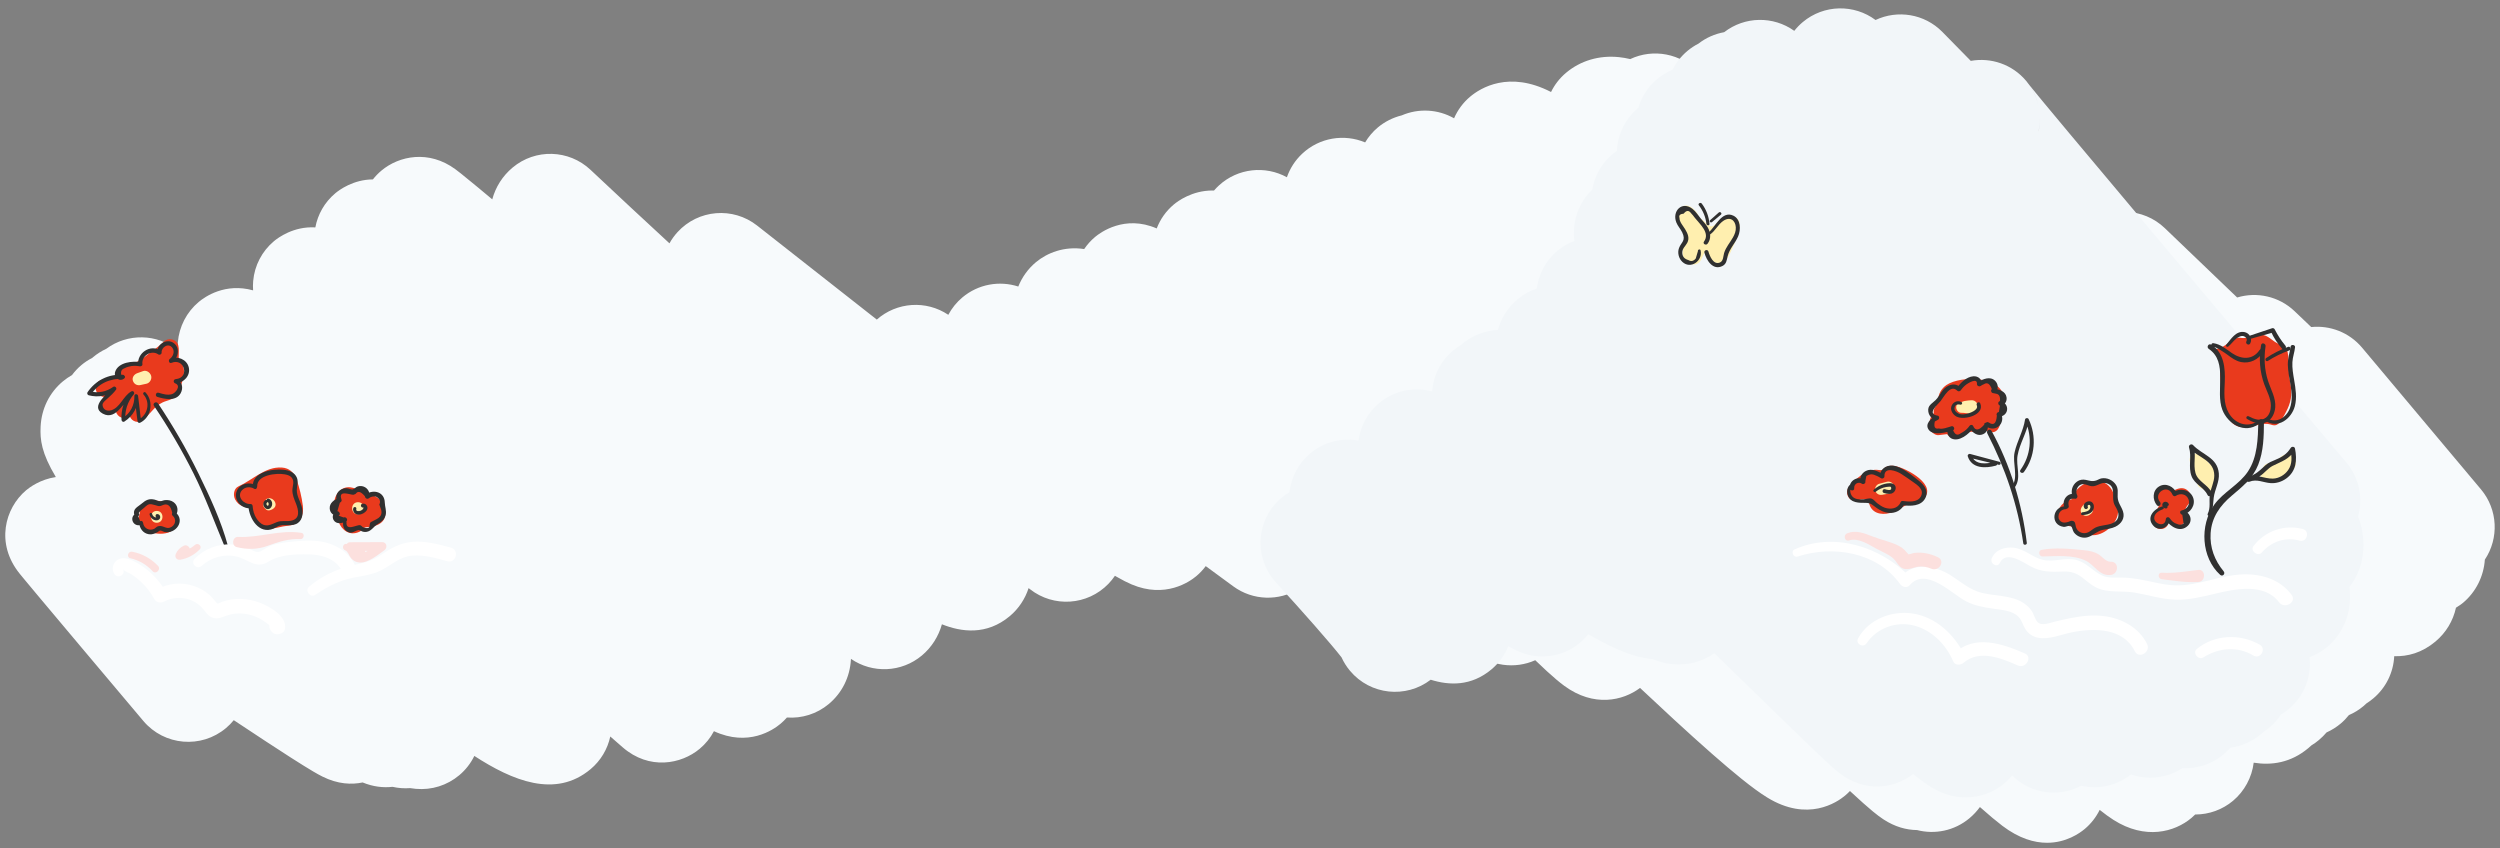 <?xml version="1.0" encoding="utf-8"?>
<!-- Generator: Adobe Illustrator 20.1.0, SVG Export Plug-In . SVG Version: 6.00 Build 0)  -->
<svg version="1.1" xmlns="http://www.w3.org/2000/svg" xmlns:xlink="http://www.w3.org/1999/xlink" x="0px" y="0px"
	 viewBox="0 0 852 289" enable-background="new 0 0 852 289" xml:space="preserve">
<rect x="0" y="0" width="852" height="289" fill="#808080" stroke="none"/>
<g id="site_bg">
</g>
<g id="back">
	<g>
		<g>
			<path fill="#F7FAFC" d="M697.632,287.219c-4.336,0-9.517-1.442-15.265-5.81c-1.986-1.51-4.483-3.599-7.611-6.37
				c-1.013,1.394-2.203,2.672-3.556,3.808c-5.144,4.314-11.829,5.599-17.87,4.04
				c-3.621-0.037-7.531-1.079-11.449-3.644c-1.098-0.718-2.264-1.594-3.668-2.755
				c-1.863-1.54-4.308-3.716-7.474-6.654c-0.091-0.085-0.183-0.17-0.275-0.257
				c-0.525,0.549-1.084,1.072-1.674,1.568c-2.735,2.294-12.731,9.123-26.527,0.638
				c-2.424-1.49-5.225-3.53-8.815-6.42c-5.698-4.587-13.247-11.214-23.079-20.259
				c-3.535-3.252-7.354-6.807-11.445-10.656c-5.837,4.385-15.769,6.656-25.818-0.715
				c-1.638-1.202-3.51-2.776-5.891-4.957c-1.19-1.089-2.521-2.344-4.004-3.773
				c-6.942,3.106-15.319,2.071-21.352-3.215c-5.74-5.029-11.962-10.472-18.465-16.152
				c-0.863,1.067-1.836,2.058-2.912,2.961c-2.483,2.085-11.559,8.406-23.936,2.139
				c-2.065-1.045-4.253-2.447-6.887-4.411c-1.984-1.481-4.303-3.346-7.002-5.634
				c-6.769,4.199-15.642,4.063-22.374-0.88l-9.373-6.881c-0.927,1.252-2.004,2.401-3.217,3.419
				c-2.26,1.895-10.516,7.701-22.028,2.825c-1.497-0.634-3.127-1.466-5.127-2.616
				c-0.186-0.107-0.377-0.218-0.57-0.331c-0.651,0.967-1.395,1.888-2.231,2.752
				c-7.126,7.362-18.664,8.145-26.722,1.815l-0.467-0.367c-1.2,3.7-3.407,7.029-6.399,9.54
				c-7.93,6.652-16.585,5.426-23.146,2.789c-1.151,4.133-3.513,7.863-6.81,10.629
				c-6.948,5.829-16.861,6.206-24.189,1.158c-0.004,0.091-0.009,0.182-0.015,0.273
				c-0.348,5.957-3.016,11.314-7.511,15.086c-4.133,3.468-9.285,4.985-14.297,4.627
				c-0.667,0.76-1.399,1.478-2.197,2.148c-2.51,2.107-10.99,7.932-22.675,2.512
				c-1.201,2.276-2.842,4.32-4.854,6.003c-6.298,5.266-17.2,7.352-26.263-0.515l-4.212-3.68
				c-0.929,4.324-3.272,8.246-6.698,11.121c-12.024,10.09-26.712,3.885-39.631-4.497
				c-1.217,2.499-2.953,4.743-5.127,6.567c-4.142,3.477-9.398,5.13-14.81,4.649
				c-0.667-0.059-1.312-0.139-1.942-0.245c-2.008,0.155-4.034,0.008-6-0.438c-3.159,0.358-6.619-0.017-10.181-1.491
				c-3.747,0.79-8.425,0.626-13.709-2.009c-0.91-0.453-1.938-1.021-3.235-1.786
				c-1.861-1.098-4.361-2.653-7.644-4.754c-4.752-3.043-11.246-7.3-19.337-12.677
				c-0.777,0.954-1.653,1.849-2.628,2.671c-8.441,7.122-21.06,6.049-28.181-2.394c0,0-10.625-12.598-21.234-25.209
				c-5.312-6.315-10.621-12.633-14.594-17.379c-2.009-2.4-3.68-4.403-4.844-5.809
				c-0.631-0.761-1.124-1.361-1.457-1.772c-8.332-10.27-5.095-22.334,2.181-28.471
				c1.115-0.932,4.822-3.724,10.118-4.49c-4.913-8.243-5.41-12.701-5.186-17.222
				c0.301-6.072,2.988-11.532,7.567-15.374c0.991-0.831,2.039-1.55,3.129-2.158
				c0.916-1.239,1.992-2.391,3.223-3.425c1.095-0.92,2.321-1.73,3.644-2.404c0.102-0.09,0.207-0.179,0.311-0.267
				c1.374-1.153,2.883-2.104,4.483-2.842c7.282-5.396,17.297-5.198,24.355,0.431
				c-0.035-0.853-0.018-1.739,0.059-2.667c0.434-5.327,2.998-10.294,7.093-13.73
				c2.151-1.806,9.025-6.607,18.55-3.965c-0.075-1.05-0.068-2.112,0.025-3.174
				c0.462-5.284,3.005-10.168,7.067-13.577c1.363-1.144,6.675-5.143,14.119-4.706
				c0.821-4.392,3.111-8.537,6.801-11.633c1.312-1.102,6.101-4.686,12.813-4.723
				c0.853-1.089,1.822-2.095,2.898-2.998c6.015-5.042,16.145-7.137,25.227-0.455
				c0.461,0.34,1.132,0.854,1.991,1.539c1.284,1.023,3.06,2.473,5.427,4.435
				c1.478,1.225,3.194,2.654,5.139,4.281c1.135-4.224,3.508-7.97,6.917-10.831
				c7.765-6.513,19.174-6.19,26.554,0.751c8.822,8.295,17.875,16.725,26.917,25.066
				c0.745-1.35,1.659-2.633,2.741-3.818c7.06-7.736,18.893-8.714,27.126-2.245l40.795,32.048
				c6.769-5.989,16.801-6.701,24.367-1.627c1.195-2.248,2.818-4.269,4.806-5.936
				c5.396-4.526,12.619-5.787,19.042-3.7c1.281-3.185,3.319-6.037,5.969-8.261
				c3.827-3.21,9.729-5.572,16.488-4.511c1.033-1.532,2.283-2.927,3.727-4.138
				c1.764-1.479,10.083-7.649,20.997-2.888c1.174-3.076,3.125-5.904,5.826-8.17
				c1.303-1.093,6.198-4.762,13.156-4.762c0.18,0,0.36,0.002,0.544,0.008c0.519-0.606,1.08-1.187,1.683-1.739
				c6.471-5.935,15.829-6.82,23.156-2.786c1.023-2.955,2.757-5.711,5.189-8.001
				c5.936-5.586,14.394-6.849,21.471-3.873c1.147-1.919,2.608-3.652,4.336-5.101
				c2.3-1.93,5.103-3.366,8.14-4.114c5.753-2.482,12.388-2.116,17.835,0.995
				c1.224-2.83,3.097-5.366,5.503-7.385c3.522-2.956,13.218-8.977,27.546-1.574
				c1.191-2.451,2.906-4.697,5.13-6.562c4.924-4.133,11.321-6.021,18.02-5.32
				c1.24,0.13,2.512,0.341,3.836,0.66c7.774-3.671,17.338-2.003,23.383,4.701
				c0.131,0.146,4.344,4.814,11.472,12.62c1.152-3.503,3.263-6.655,6.142-9.072
				c4.146-3.481,9.406-5.14,14.833-4.657c2.382,0.209,4.519,0.754,6.569,1.655
				c3.636,0.249,7.364,1.522,10.816,4.089c4.679-0.864,10.719-0.301,17.49,4.366
				c0.203,0.14,0.409,0.285,0.618,0.434c1.4-0.153,2.821-0.16,4.237-0.014
				c3.156,0.328,5.704,1.129,8.123,2.578c4.312,0.564,8.462,2.53,11.714,5.863
				c0.224,0.23,15.81,16.194,37.051,37.376c0.893-1.171,1.915-2.247,3.054-3.202
				c7.821-6.561,19.329-6.18,26.697,0.889c7.608,7.298,16.016,15.358,24.642,23.623
				c6.703-2.021,14.221-0.43,19.575,4.673l5.669,5.404c6.379-0.644,12.926,1.773,17.347,7.043l40.501,48.267
				c5.82,6.936,6.153,16.719,1.321,23.953c-0.379,5.705-3.074,11.051-7.413,14.692
				c-0.307,0.257-1.152,0.931-2.43,1.691c-0.987,4.505-3.397,8.513-6.972,11.513
				c-4.617,3.874-9.481,5.144-14.072,5.013c-0.264,5.574-2.845,10.785-7.121,14.373
				c-0.741,0.622-1.518,1.19-2.322,1.701c-0.334,0.322-0.68,0.634-1.037,0.934
				c-1.536,1.289-3.21,2.307-4.963,3.061c-0.837,1.059-1.784,2.038-2.834,2.918
				c-1.36,1.142-2.971,2.173-4.776,2.986c-0.805,0.94-1.691,1.818-2.655,2.627
				c-0.799,0.67-1.645,1.272-2.529,1.805c-0.33,0.312-0.671,0.616-1.022,0.911
				c-6.031,5.061-12.602,5.942-18.627,4.974c-0.62,5.029-3.154,9.721-7.036,12.979
				c-3.618,3.036-8.176,4.679-12.854,4.679c-0.016,0-0.031,0-0.047,0c-0.41,0.41-0.842,0.805-1.294,1.185
				c-5.75,4.825-15.743,7.531-26.55,0.655c-1.44-0.916-2.981-2.034-4.709-3.419
				c-1.216,2.479-2.943,4.703-5.1,6.512C708.692,284.007,704.103,287.219,697.632,287.219z"/>
		</g>
	</g>
	<g>
		<g>
			<path fill="#F2F6F9" d="M669.963,271.748c-2.758,0-5.553-0.545-8.229-1.659c-1.609-0.67-3.168-1.522-4.905-2.681
				c-1.4-0.934-2.968-2.103-4.842-3.613c-6.301,4.896-16.38,6.592-25.311-0.473
				c-0.704-0.556-1.498-1.235-2.5-2.137c-1.415-1.273-3.306-3.043-5.95-5.57
				c-4.733-4.523-11.32-10.942-18.948-18.373c-3.994-3.891-9.168-8.933-15.041-14.624
				c-4.191,2.957-9.282,4.265-14.519,3.696c-2.233-0.242-4.363-0.806-6.463-1.685
				c-8.018-0.685-15.871-5.025-21.964-8.467c-0.834,1.045-1.772,2.011-2.806,2.878
				c-6.157,5.168-14.812,6.144-21.966,2.484l-2.51-1.284c-1.214,3.026-3.161,5.74-5.708,7.877
				c-6.95,5.83-14.46,5.497-20.721,3.532c-8.444,6.481-20.577,5.216-27.484-3.017
				c-1.2-1.43-2.166-2.978-2.901-4.6c-3.451-4.475-13.756-16.165-22.352-25.527
				c-6.905-7.521-7.036-19.035-0.305-26.711c1.443-1.645,3.103-3.002,4.903-4.059
				c0.589-5.133,3.14-9.909,7.098-13.229c4.637-3.89,10.687-5.406,16.447-4.354
				c0.646-4.956,3.135-9.527,6.985-12.759c5.132-4.307,11.92-5.657,18.098-3.982
				c0.38-5.361,2.907-10.55,7.416-14.176c0.734-0.59,1.498-1.121,2.284-1.591
				c0.135-0.12,0.272-0.237,0.41-0.353c2.067-1.735,6.283-4.523,12.281-4.85
				c1.144-4.061,3.475-7.728,6.717-10.448c1.991-1.671,4.22-2.891,6.556-3.665
				c0.628-4.995,3.122-9.587,6.994-12.835c1.773-1.487,3.737-2.619,5.8-3.395
				c-0.171-1.328-0.197-2.739-0.092-4.299c0.341-5.031,2.574-9.748,6.217-13.196
				c0.694-4.21,2.734-8.229,6.091-11.36c0.728-0.679,1.493-1.292,2.288-1.842c0.006-0.123,0.013-0.248,0.019-0.373
				c0.333-5.479,2.913-10.605,7.117-14.133c0.052-0.043,0.104-0.087,0.159-0.131
				c1.094-3.783,3.291-7.19,6.356-9.761c1.171-0.982,2.973-2.266,5.343-3.292c1.218-2.41,2.915-4.577,5.006-6.331
				c1.192-1,2.468-1.839,3.799-2.516c2.578-2.003,5.59-3.331,8.76-3.897
				c7.014-5.445,16.766-5.567,23.89-0.458c0.855-1.085,1.821-2.085,2.889-2.981
				c7.217-6.055,17.509-6.167,24.808-0.717c7.474-3.522,16.628-2.14,22.731,4.019
				c0.11,0.112,3.731,3.769,9.726,9.912c6.829-1.23,14.106,1.133,18.886,6.83
				c0.384,0.458,0.745,0.929,1.081,1.41c6.084,7.686,67.534,80.655,108.066,128.668
				c3.428,4.061,5.099,9.319,4.644,14.614c-0.107,1.245-0.33,2.468-0.66,3.656
				c1.529,4.297,1.929,7.762,1.777,11.054c-0.225,4.891-1.881,9.395-4.746,13.057
				c0.22,1.679,0.248,3.272,0.153,4.864c-0.37,6.171-3.128,11.712-7.765,15.604
				c-1.827,1.533-3.854,2.687-5.982,3.465c0.153,1.329,0.174,2.679,0.055,4.032
				c-0.462,5.284-3.004,10.168-7.067,13.577c-0.863,0.724-1.773,1.372-2.725,1.941
				c-0.942,1.451-2.089,2.801-3.438,4.009c-0.823,0.737-1.692,1.395-2.595,1.971
				c-0.281,0.265-0.57,0.522-0.868,0.772c-2.796,2.346-6.392,4.03-10.35,4.551
				c-0.709,0.818-1.489,1.586-2.335,2.296c-3.6,3.021-8.666,4.96-14.035,4.67
				c-5.271,3.441-11.746,4.12-17.465,2.142c-4.084,3.262-9.291,4.801-14.499,4.271
				c-0.846-0.086-1.68-0.225-2.499-0.415c-7.472,3.98-16.863,2.862-23.206-3.198l-0.32-0.305
				c-0.803,0.993-1.704,1.914-2.697,2.747C679.335,270.134,674.706,271.748,669.963,271.748z M694.741,44.665
				c0.006,0.006,0.01,0.01,0.016,0.016c0.299-1.41,0.441-2.833,0.44-4.241
				C695.194,41.86,695.042,43.277,694.741,44.665z M691.92,29.453c1.322,2.01,2.239,4.194,2.76,6.441
				C694.143,33.543,693.201,31.343,691.92,29.453z"/>
		</g>
	</g>
</g>
<g id="Layer_2">
	<path fill="#FFEFAF" d="M754.623,159.585c-0.241-1.077-0.997-1.565-1.812-1.606c-0.346-0.588-0.734-1.138-1.148-1.631
		c-0.007-0.153-0.027-0.302-0.032-0.456c-0.049-1.645-1.763-2.084-2.787-1.372
		c-1.546-0.069-3.08,1.103-2.498,2.963c0.56,1.791,1.261,3.52,2.08,5.194c0.131,0.787,0.291,1.571,0.487,2.353
		c0.208,0.834,0.952,1.427,1.767,1.572c1.128,1.269,3.733,1.184,4.071-0.806
		C755.111,163.677,755.094,161.686,754.623,159.585z"/>
	<path fill="#FFEFAF" d="M782.393,157.293c-0.349-2.108-2.633-3.134-4.474-2.057c-0.753,0.44-1.302,1.17-2.031,1.648
		c-0.976,0.639-2.006,0.937-3.15,1.114c-1.181,0.183-1.812,1.643-1.544,2.698c-1.494,0.959-0.558,3.614,1.456,3.17
		c2.242-0.494,4.414-1.203,6.485-2.2C780.92,160.807,782.764,159.546,782.393,157.293z"/>
	<path fill="#E93A1D" d="M721.732,173.079c-1.024-4.604-2.189-9.338-7.773-9.106
		c-3.932,0.164-6.905,2.761-8.014,6.221c-2.509,0.494-4.791,2.701-4.68,5.461c0.089,2.224,1.702,3.212,3.665,3.587
		c1.296,0.248,1.642,0.335,2.631,1.26c0.769,0.718,1.401,1.351,2.378,1.792c0.767,0.346,1.5,0.257,2.074-0.073
		c0.388,0.108,0.805,0.186,1.29,0.189C717.663,182.436,722.692,177.393,721.732,173.079z"/>
	<path fill="#E93A1D" d="M682.931,136.312c0.111-8.384-14.696-8.427-19.593-5.098
		c-1.669,1.135-2.858,3.178-2.775,5.101c-0.31,0.592-0.587,1.262-0.806,1.975c-0.365,0.55-0.711,1.165-0.756,1.686
		c-0.025,0.293-0.008,0.568,0.027,0.834c-1.203,1.218-1.792,2.89-1.268,5.229
		c0.266,1.188,1.688,2.398,2.962,2.255c0.947-0.107,1.892-0.225,2.837-0.342c0.95,1.085,2.147,1.738,4.066,1.112
		c2.229-0.727,2.885-2.432,5.356-1.809c1.585,0.4,2.627,0.447,4.005-0.593c1.316,0.97,3.253,1.008,4.191-0.867
		c0.79-1.581,0.698-3.022,0.018-4.096C682.212,139.925,682.908,138.01,682.931,136.312z"/>
	<path fill="#E93A1D" d="M645.622,158.786c-1.1-0.153-1.923-0.044-2.933,0.397
		c-0.616,0.269-0.729,0.852-1.275,0.993c-0.639,0.166-1.707-0.15-2.437-0.077
		c-3.668,0.372-6.468,3.053-8.761,5.713c-1.763,2.045-0.118,5.502,2.74,4.706
		c1.432-0.399,2.678-0.458,3.854-0.308c-0.006,0.694,0.143,1.435,0.485,2.218c1.328,3.046,5.064,3.169,7.733,2.087
		c1.908-0.773,3.522-2.073,5.516-2.664c1.487-0.441,3.196-0.407,4.477-1.4
		C661.194,165.666,649.55,159.332,645.622,158.786z"/>
	<path fill="#FFEFAF" d="M671.851,136.404c-0.763,0.061-1.544,0.086-2.294,0.253c-0.701,0.155-1.377,0.493-2.03,0.784
		c-1.621,0.724-0.749,3.266,0.877,3.239c0.652-0.011,1.008,0.058,1.592,0.122c0.122,0.015,0.243,0.027,0.365,0.036
		c0.016,0.003,0.013,0.002,0.033,0.006c0.284,0.045,0.556,0.114,0.829,0.203c1.361,0.445,2.769-0.627,2.949-1.965
		C674.347,137.779,673.293,136.288,671.851,136.404z"/>
	<path fill="#FFEFAF" d="M645.532,165.628c-0.345-1.067-1.411-1.726-2.523-1.432
		c-0.848,0.224-1.696,0.448-2.545,0.671c-0.982,0.259-1.678,1.399-1.357,2.391
		c0.349,1.078,1.315,1.549,2.391,1.357c0.867-0.155,1.734-0.31,2.602-0.465
		C645.158,167.962,645.851,166.615,645.532,165.628z"/>
	<path fill="#FFEFAF" d="M712.702,172.213c-0.713-0.654-2.12-0.871-2.803,0c-0.084,0.107-0.168,0.214-0.252,0.321
		c-0.623,0.794-0.833,1.97,0,2.734c0.848,0.779,1.881,0.669,2.734,0c0.107-0.084,0.213-0.168,0.32-0.251
		C713.522,174.373,713.427,172.878,712.702,172.213z"/>
	<path fill="#E93A1D" d="M61.745,123.431c-1.308-2.008-0.77,0.094-0.833-2.147c-0.036-1.292,0.158-2.248-0.157-3.549
		c-0.525-2.171-3.401-2.84-4.929-1.301c-1.919,1.933-4.184,3.263-6.26,4.979
		c-2.447,2.024-4.103,2.477-7.318,3.21c-1.644,0.375-2.301,1.874-2.091,3.265
		c-0.487,0.138-0.975,0.275-1.462,0.412c-1.325,0.373-2.65,0.747-3.975,1.12
		c-3.738,1.053-2.195,6.401,1.492,5.818c-0.371,0.316-0.743,0.632-1.117,0.954
		c-1.802,1.547,0.111,4.716,2.318,3.983c0.556-0.185,1.112-0.369,1.667-0.554c0.106-0.035,0.2-0.081,0.294-0.127
		c0.021,2.028,2.187,3.804,4.26,2.542c0.244-0.059,0.432-0.122,0.585-0.189c0.693,1.9,3.085,2.64,4.755,1.14
		c2.739-2.462,4.055-5.22,7.707-6.322c2.856-0.861,4.06-1.744,4.856-4.679
		C62.37,128.923,63.626,126.319,61.745,123.431z"/>
	<path fill="#E93A1D" d="M59.095,174.878c-0.098-0.149-0.218-0.281-0.329-0.42c0.14-1.082-0.295-2.306-1.316-2.771
		c-2.567-1.167-5.305-1.483-7.987-0.458c-1.656,0.633-2.286,2.296-1.795,3.641
		c-0.012,0.026-0.034,0.047-0.044,0.074c-2.138,5.585,5.457,7.913,9.569,6.604
		C60.028,180.645,60.605,177.173,59.095,174.878z"/>
	<path fill="#E93A1D" d="M103.21,172.371c-0.355-2.919-1.175-6.252-2.154-9.024c-0.815-2.308-2.452-3.834-4.979-4.01
		c-5.684-0.394-9.957,4.252-14.784,6.407c-1.665,0.743-1.899,3.031-1.168,4.454c1.201,2.334,3.391,2.684,5.651,3.022
		c0.534,1.475,0.873,3.126,1.792,4.312c1.312,1.695,3.31,2.754,5.475,2.542c1.547-0.152,3.005-0.677,4.574-0.835
		c1.063-0.108,2.203-0.266,3.142-0.82C102.947,177.128,103.496,174.723,103.21,172.371z"/>
	<path fill="#E93A1D" d="M130.917,172.702c-1.21-3.66-4.078-3.813-7.128-5.125c-2.874-1.236-5.78-2.76-8.384,0.078
		c-2.663,2.901-1.231,6.905-0.043,10.113c1.108,2.992,3.863,4.964,7.06,3.486
		c0.767-0.354,1.407-0.88,1.893-1.526c0.793-0.021,1.591-0.116,2.372-0.257
		C130.446,178.787,132.185,176.539,130.917,172.702z"/>
	<path fill="#FFEFAF" d="M122.012,171.149c-2.665,0-2.669,4.141,0,4.141C124.676,175.29,124.68,171.149,122.012,171.149
		z"/>
	<path fill="#FFEFAF" d="M51.495,128.027c-0.348-1.076-1.565-1.977-2.739-1.555c-0.668,0.24-1.337,0.481-2.005,0.721
		c-1.026,0.369-1.826,1.44-1.46,2.571c0.364,1.123,1.426,1.712,2.571,1.46l2.078-0.458
		C51.08,130.516,51.852,129.131,51.495,128.027z"/>
	<path fill="#FFEFAF" d="M53.418,174.117c-2.602,0-2.606,4.043,0,4.043C56.02,178.16,56.024,174.117,53.418,174.117z"/>
	<path fill="#FFEFAF" d="M93.687,171.044c-0.028-0.057-0.058-0.114-0.091-0.169c-0.021-0.034-0.042-0.067-0.065-0.1
		c-0.16-0.234-0.365-0.439-0.599-0.599c-0.033-0.023-0.066-0.043-0.1-0.065
		c-0.055-0.034-0.111-0.063-0.169-0.091c-0.892-0.47-2.034-0.33-2.674,1.2c-0.029,0.069-0.058,0.138-0.087,0.207
		c-0.355,0.848-0.072,1.503,0.472,1.895c0.388,0.553,1.044,0.844,1.907,0.483c0.069-0.029,0.138-0.058,0.206-0.086
		C94.017,173.078,94.157,171.937,93.687,171.044z"/>
	<path fill="#FFEFAF" d="M591.466,74.072c-2.399-1.153-4.21-0.14-6.071,1.504c-0.423,0.374-0.869,1.046-1.368,1.304
		c-0.915,0.473-0.795,0.346-1.532-0.071c-1.05-0.594-1.818-1.725-2.915-2.341c-0.105-0.059-0.206-0.093-0.31-0.139
		c-0.612-1.585-1.649-2.964-3.282-3.924c-0.773-0.454-1.859-0.5-2.628,0c-3.85,2.503,0.41,6,0.83,9.06
		c0.478,3.481-2.896,8.269,1.645,10.319c1.756,0.793,3.385,0.132,4.084-1.662c0.2-0.515,0.639-1.3,1.03-2.099
		c1.045,1.874,2.848,3.896,5.195,3.574c2.391-0.328,3.329-2.974,4.194-4.883c1.12-2.471,2.578-5.334,2.596-8.082
		C592.941,75.656,592.38,74.512,591.466,74.072z"/>
	<path fill="#E93A1D" d="M746.636,170.068c0.173-1.307-0.473-2.634-1.622-3.299c-1.317-0.762-2.677-0.305-3.943,0.246
		c-0.603,0.262-1.013,0.569-1.619,0.015c-2.6-2.377-6.379,1.352-3.883,3.883c0.89,0.902-0.31,2.462-0.835,3.247
		c-1.068,1.597-1.464,2.988-0.64,4.812c0.598,1.323,2.528,1.653,3.688,0.967c0.782-0.463,1.168-1.163,1.254-1.927
		c0.342,0.102,0.773,0.604,1.107,0.774c1.084,0.553,2.501,0.616,3.554-0.061c0.999-0.641,1.55-1.756,1.489-2.941
		c-0.056-1.076-0.696-1.887-0.109-2.918C745.638,171.887,746.476,171.279,746.636,170.068z"/>
	<path fill="#E93A1D" d="M780.026,138.299c1.212-3.171,0.964-5.755,0.234-9.512c-0.479-2.469,0.101-7.514-0.951-9.636
		c-0.692-1.394-2.879-1.833-4.21-2.778c-2.139-1.519-3.23-2.749-6.306-2.192
		c-1.29,0.233-2.508,0.832-3.756,0.992c-1.583,0.203-1.927-0.552-3.713,0.466
		c-2.939,1.675-3.734,3.347-7.402,3.425c-0.866,0.018,2.893,3.021,2.723,2.68c0.638,1.279-0.005,3.185-0.048,4.532
		c-0.114,3.544,0.608,7.093,1.156,10.577c0.612,3.893,2.037,8.743,6.808,8.755c3.005,0.008,5.598-1.332,8.255-1.14
		c1.113,0.08,1.952,0.813,3.085,0.319c1.26-0.549,2.68-3.473,3.263-4.589
		C779.509,139.534,779.794,138.906,780.026,138.299z"/>
	<g>
		<g>
			<path fill="#303030" d="M690.739,185.051c-1.566-13.145-5.601-26.603-12.03-38.221
				c-0.525-0.948-1.938-0.11-1.447,0.846c6.157,11.984,10.33,24.169,12.28,37.537
				C689.64,185.885,690.82,185.734,690.739,185.051L690.739,185.051z"/>
		</g>
	</g>
	<g>
		<g>
			<path fill="#303030" d="M77.695,186.112c-2.286-8.524-6.208-16.907-10.086-24.808
				c-4.045-8.243-8.653-16.191-13.751-23.826c-0.576-0.862-1.98-0.049-1.396,0.816
				c4.962,7.364,9.468,15.022,13.449,22.96c4.11,8.196,7.168,16.725,10.711,25.154
				C76.89,187.047,77.887,186.828,77.695,186.112L77.695,186.112z"/>
		</g>
	</g>
	<g>
		<g>
			<path fill="#303030" d="M676.248,144.691c-1.795,2.064-3.067,2.215-3.818,0.452c-0.287-0.489-0.933-0.431-1.232,0
				c-0.632,0.911-1.382,1.585-2.321,2.158c-0.209,0.116-0.418,0.233-0.628,0.349
				c-1.132,0.876-2.007,0.535-2.625-1.022c0.775-0.35,0.224-1.599-0.574-1.362
				c-1.171,0.347-3.096,1.128-4.277,0.755c-1.356,0.295-1.815-0.497-1.378-2.377
				c0.361-0.226,0.733-0.431,1.118-0.614c0.543-0.278,0.464-1.277-0.18-1.378
				c-3.805-0.599-0.066-3.623,1.018-4.959c1.121-1.381,3.309-5.916,5.67-3.551
				c0.385,0.385,0.939,0.243,1.23-0.159c0.573-0.789,1.197-1.47,1.993-2.036c0.393-0.279,3.665-2.395,3.507-0.069
				c-0.041,0.606,0.705,0.986,1.197,0.687c0.376-0.264,0.778-0.478,1.206-0.643c1.096-0.71,1.979-0.146,2.649,1.691
				c-0.447,0.37-0.216,1.234,0.353,1.338c0.373,0.052,0.741,0.127,1.104,0.225
				c1.042,0.151,1.481,0.99,1.318,2.517c-0.82,0.204-0.699,1.288,0,1.545c-0.119,0.728-0.238,1.455-0.358,2.183
				c-0.623,0.032-0.977,0.653-0.692,1.207c-0.182,2.724-1.108,3.506-2.776,2.346
				c-0.859-0.578-1.664,0.812-0.81,1.386c3.239,2.179,6.697-1.188,4.971-4.542
				c-0.231,0.402-0.462,0.804-0.692,1.207c3.304-0.168,3.866-4.2,0.784-5.332c0,0.515,0,1.03,0,1.545
				c1.304-0.325,2.027-1.506,1.82-2.854c-0.315-2.048-2.502-2.66-4.242-2.977
				c0.118,0.446,0.235,0.892,0.353,1.338c1.279-1.061,1.117-2.942-0.075-4.044
				c-1.683-1.556-4.05-0.527-5.714,0.491c0.399,0.229,0.798,0.458,1.197,0.687
				c0.108-1.654-1.18-2.771-2.825-2.644c-2.336,0.18-4.338,2.184-5.619,3.958
				c0.41-0.053,0.82-0.106,1.23-0.159c-1.125-1.12-2.55-1.254-4.005-0.633c-2.249,0.96-2.848,3.322-4.47,4.941
				c-1.287,1.284-2.811,1.825-2.487,3.947c0.226,1.473,1.302,2.589,2.764,2.817
				c-0.06-0.459-0.12-0.919-0.18-1.378c-1.645,0.845-3.955,2.779-2.385,4.817
				c1.598,2.074,6.115,0.75,8.079,0.159c-0.191-0.454-0.383-0.908-0.574-1.362
				c-1.756,0.803-1.456,3.265,0.157,4.079c2.6,1.311,6.085-1.539,7.4-3.557c-0.41,0-0.821,0-1.232,0
				c0.952,1.518,2.764,2.986,4.66,2.1c1.459-0.682,1.99-2.262,1.295-3.653
				C676.904,143.811,676.07,144.158,676.248,144.691L676.248,144.691z"/>
		</g>
	</g>
	<g>
		<g>
			<path fill="#303030" d="M686.595,166.151c2.415-3.176,0.356-7.3,0.989-10.912
				c0.725-4.139,3.17-7.735,3.836-11.906c-0.406,0.053-0.811,0.106-1.217,0.159c2.555,5.492,1.866,11.786-1.646,16.687
				c-0.518,0.724,0.673,1.403,1.189,0.695c3.851-5.282,4.396-12.174,1.606-18.054
				c-0.233-0.491-1.132-0.4-1.217,0.159c-0.597,3.926-2.715,7.337-3.564,11.185
				c-0.806,3.651,1.372,8.346-0.832,11.487C685.368,166.181,686.218,166.647,686.595,166.151L686.595,166.151z"/>
		</g>
	</g>
	<g>
		<g>
			<path fill="#303030" d="M681.458,157.4c-3.344-0.913-6.693-1.808-10.044-2.696
				c-0.465-0.123-0.953,0.319-0.801,0.801c1.335,4.224,6.017,4.165,9.575,3.189c0.85-0.233,0.488-1.56-0.364-1.322
				c-2.773,0.772-6.794,1.236-7.955-2.213c-0.267,0.267-0.534,0.534-0.801,0.801c3.369,0.826,6.738,1.646,10.113,2.446
				C681.832,158.56,682.107,157.577,681.458,157.4L681.458,157.4z"/>
		</g>
	</g>
	<g>
		<g>
			<path fill="#303030" d="M757.827,194.712c-3.084-3.711-4.768-8.145-4.447-13.012
				c0.357-5.411,3.203-9.417,7.244-12.813c3.668-3.082,7.153-5.925,8.97-10.502c1.832-4.617,1.934-9.709,1.957-14.607
				c0.006-1.231-1.877-1.228-1.91,0c-0.155,5.711-0.259,11.951-3.529,16.884c-3.021,4.557-8.33,6.938-11.521,11.365
				c-5.001,6.939-4.432,18.022,2.043,23.879C757.45,196.643,758.515,195.54,757.827,194.712L757.827,194.712z"/>
		</g>
	</g>
	<g>
		<g>
			<path fill="#303030" d="M769.248,143.644c-3.57,2.264-7.715,0.561-9.702-2.913
				c-1.846-3.227-1.49-7.016-1.34-10.581c0.195-4.626-0.246-10.03-4.617-12.69
				c-0.927-0.564-1.727,0.847-0.843,1.442c6.753,4.546,2.13,14.352,4.644,20.792
				c1.898,4.861,7.649,8.268,12.363,4.815C770.262,144.137,769.804,143.292,769.248,143.644L769.248,143.644z"/>
		</g>
	</g>
	<g>
		<g>
			<path fill="#303030" d="M772.132,143.429c4.188,2.857,8.823-0.745,9.944-4.984c0.772-2.92,0.281-5.929-0.214-8.851
				c-0.346-2.038-0.725-4.096-0.613-6.173c0.095-1.754,0.742-3.366,0.906-5.101
				c0.08-0.852-1.378-1.061-1.508-0.204c-0.32,2.113-0.995,4.048-0.959,6.218c0.04,2.371,0.577,4.688,0.951,7.019
				c0.412,2.568,0.67,5.276-0.247,7.772c-1.166,3.176-4.588,5.318-7.755,3.439
				C772.077,142.23,771.605,143.069,772.132,143.429L772.132,143.429z"/>
		</g>
	</g>
	<g>
		<g>
			<path fill="#303030" d="M765.811,142.792c1.988,1.176,4.482,2.197,6.713,1.018c1.771-0.935,2.698-2.989,2.873-4.904
				c0.296-3.244-1.513-6.168-2.468-9.152c-1.227-3.832-1.403-7.777-0.827-11.739
				c0.143-0.985-1.343-1.435-1.526-0.421c-0.811,4.495-0.458,9.115,1.097,13.416
				c0.837,2.315,2.239,4.704,2.236,7.233c-0.002,1.478-0.447,3.123-1.649,4.064
				c-1.828,1.433-4.095,0.515-5.914-0.431C765.742,141.562,765.22,142.442,765.811,142.792L765.811,142.792z"/>
		</g>
	</g>
	<g>
		<g>
			<path fill="#303030" d="M754.413,118.432c0.01-0.882,4.424,2.255,4.717,2.479c1.397,1.066,2.842,2.11,4.594,2.476
				c3.022,0.631,5.909-0.842,7.566-3.344c0.516-0.78-0.733-1.499-1.25-0.731c-2.355,3.501-6.261,3.175-9.389,1.027
				c-2.007-1.379-3.812-3.001-6.298-3.383c-0.238-0.037-0.498,0.022-0.623,0.253
				c-0.314,0.582-0.327,0.561-0.267,1.223C753.518,119.031,754.406,119.053,754.413,118.432L754.413,118.432z"/>
		</g>
	</g>
	<g>
		<g>
			<path fill="#303030" d="M772.885,123.004c2.291-1.448,4.683-2.663,7.248-3.55
				c0.788-0.272,0.431-1.542-0.344-1.249c-2.635,0.998-5.144,2.231-7.477,3.817
				C771.712,122.429,772.26,123.399,772.885,123.004L772.885,123.004z"/>
		</g>
	</g>
	<g>
		<g>
			<path fill="#303030" d="M759.423,118.083c0.938-0.786,1.65-1.801,2.59-2.581c0.682-0.567,1.732-1.223,2.672-0.924
				c0.703,0.224,1.293,1,0.89,1.736c-0.46,0.841,0.83,1.595,1.285,0.751
				c0.874-1.619-0.199-3.579-1.985-3.896c-2.86-0.508-4.563,2.407-6.116,4.251
				C758.37,117.883,758.959,118.472,759.423,118.083L759.423,118.083z"/>
		</g>
	</g>
	<g>
		<g>
			<path fill="#303030" d="M767.219,115.41c2.508-0.721,5.014-1.449,7.532-2.13
				c-0.278-0.113-0.557-0.227-0.835-0.34c0.962,2.184,2.286,4.154,3.845,5.953
				c0.66,0.762,1.743-0.342,1.102-1.102c-1.471-1.744-2.625-3.578-3.67-5.598c-0.141-0.273-0.54-0.442-0.835-0.34
				c-2.469,0.856-4.953,1.666-7.435,2.482C766.247,114.559,766.525,115.61,767.219,115.41L767.219,115.41z"/>
		</g>
	</g>
	<g>
		<g>
			<path fill="#303030" d="M753.244,175.588c1.067-1.881,0.928-3.878,1.189-5.962c0.353-2.823,1.996-5.379,1.747-8.284
				c-0.468-5.464-5.6-6.263-8.796-9.666c-0.553-0.589-1.606,0.019-1.365,0.794
				c0.996,3.2-0.335,6.638,0.85,9.788c1.061,2.821,4.227,3.774,5.458,6.435
				c0.44,0.95,1.847,0.124,1.407-0.822c-1.277-2.744-4.699-3.72-5.524-6.712
				c-0.82-2.975,0.312-6.114-0.617-9.123c-0.455,0.265-0.91,0.529-1.365,0.794
				c2.942,3.146,8.383,4.03,8.398,9.234c0.007,2.293-1.243,4.382-1.528,6.634
				c-0.276,2.183,0.316,4.327-0.702,6.395C752.124,175.654,752.93,176.142,753.244,175.588L753.244,175.588z"/>
		</g>
	</g>
	<g>
		<g>
			<path fill="#303030" d="M765.122,164.709c1.412-1.288,3.32-1.414,4.913-2.374c1.681-1.014,2.763-2.707,4.537-3.596
				c3.092-1.55,5.528-2.163,7.482-5.278c-0.487-0.064-0.975-0.128-1.463-0.191
				c0.468,2.428,0.675,4.858-0.821,6.968c-1.18,1.665-3.149,2.83-5.221,2.872
				c-3.044,0.062-5.573-1.778-8.537-0.292c-0.741,0.371-0.212,1.684,0.573,1.36
				c2.557-1.055,4.73,0.303,7.273,0.471c1.873,0.124,3.727-0.455,5.248-1.541
				c3.479-2.483,3.801-6.356,3.027-10.265c-0.14-0.706-1.122-0.74-1.463-0.191
				c-1.324,2.133-2.96,3.13-5.208,4.049c-1.19,0.486-2.293,0.931-3.293,1.777
				c-1.393,1.179-2.456,2.434-4.112,3.269c-1.325,0.668-2.559,1.205-3.555,2.344
				C764.136,164.514,764.704,165.09,765.122,164.709L765.122,164.709z"/>
		</g>
	</g>
	<g>
		<g>
			<path fill="#303030" d="M703.989,172.533c-4.571-0.077-5.393,6.365-0.742,7.015c0.785,0.11,1.793-0.559,2.434-0.331
				c0.525,0.187,0.649,1.611,1.107,2.227c1.173,1.577,3.371,2.271,5.19,1.478c1.694-0.739,2.8-1.95,4.706-2.35
				c1.438-0.302,2.926-0.415,4.263-1.076c2.051-1.013,3.315-2.946,2.562-5.223c-0.597-1.804-1.752-2.898-1.812-4.939
				c-0.044-1.498,0.284-2.707-0.553-4.054c-1.025-1.649-3.118-2.621-5.035-2.232
				c-0.617,0.125-1.04,0.463-1.613,0.659c-1.509,0.517-2.286,0.109-3.676-0.168
				c-1.071-0.214-2.086-0.055-2.99,0.591c-1.767,1.263-2.299,3.588-1.289,5.468
				c0.295-0.385,0.591-0.769,0.887-1.153c-2.72-0.851-5.018,2.059-3.817,4.547
				c0.439,0.91,1.794,0.115,1.356-0.793c-0.239-1.677,0.442-2.423,2.044-2.241
				c0.68,0.213,1.198-0.574,0.887-1.153c-0.7-1.303-0.02-3.308,1.491-3.743
				c1.131-0.325,2.336,0.528,3.438,0.639c1.96,0.196,3.237-1.655,5.249-0.963c3.047,1.048,1.64,4.142,2.251,6.484
				c0.196,0.75,0.605,1.417,0.984,2.086c1.2,2.119,0.82,4.181-1.606,5.088c-1.772,0.663-3.744,0.565-5.484,1.358
				c-0.888,0.405-1.543,1.106-2.386,1.564c-1.645,0.894-3.755,0.2-4.348-1.664
				c-0.301-0.947-0.055-2.054-1.39-2.176c-0.45-0.041-0.781,0.257-1.182,0.37
				c-0.835,0.235-1.638,0.44-2.422-0.044c-1.771-1.095-1.02-4.211,1.495-4.276
				C704.629,173.512,704.632,172.543,703.989,172.533L703.989,172.533z"/>
		</g>
	</g>
	<g>
		<g>
			<path fill="#303030" d="M709.691,175.541c1.116-0.074,2.341-0.25,3.169-1.08
				c0.673-0.675,0.964-1.806,0.549-2.69c-0.951-2.027-4.197-0.371-3.038,1.432
				c0.443,0.689,1.543,0.055,1.103-0.645c-0.162-0.257,0.325-0.572,0.568-0.51
				c0.409,0.105,0.411,0.726,0.336,1.038c-0.276,1.143-1.703,1.385-2.687,1.5
				C709.096,174.656,709.067,175.583,709.691,175.541L709.691,175.541z"/>
		</g>
	</g>
	<g>
		<g>
			<path fill="#303030" d="M736.835,172.601c-2.793,0.841-5.528,3.754-2.969,6.566
				c2.039,2.241,5.379,0.463,5.664-2.207c-0.443,0.12-0.886,0.24-1.329,0.36
				c1.593,2.299,4.848,4.257,7.348,1.92c2.035-1.903,0.752-4.96-1.821-5.301
				c0.066,0.49,0.133,0.98,0.199,1.469c2.589-0.528,4.51-3.357,3.435-5.952
				c-1.078-2.602-4.441-3.237-6.652-1.778c0.375,0.153,0.75,0.305,1.126,0.458c-0.946-2.277-3.696-3.75-6.016-2.356
				c-2.302,1.383-2.327,4.514-0.749,6.412c0.628,0.755,1.699-0.328,1.077-1.077
				c-2.508-3.021,2.612-6.425,4.209-2.571c0.177,0.427,0.668,0.759,1.126,0.458c1.527-1.006,3.579-0.714,4.323,1.105
				c0.715,1.749-0.439,3.476-2.277,3.859c-0.9,0.187-0.566,1.371,0.199,1.469
				c0.147,1.002,0.293,2.003,0.44,3.005c-0.733,0.458-1.461,0.507-2.184,0.145
				c-1.158-0.322-1.849-1.002-2.552-1.984c-0.421-0.588-1.263-0.362-1.329,0.36
				c-0.267,2.925-3.871,1.584-3.939-0.312c-0.06-1.669,1.575-2.592,2.933-3.093
				C737.686,173.34,737.454,172.415,736.835,172.601L736.835,172.601z"/>
		</g>
	</g>
	<g>
		<g>
			<path fill="#303030" d="M739.118,171.806c-0.268-0.788-1.346-1.123-1.94-0.454
				c-0.69,0.778,0.022,1.874,0.931,1.944c0.809,0.062,0.827-1.276,0-1.272c-0.127,0.001,0.035,0.168,0.044,0.189
				C738.396,172.756,739.31,172.37,739.118,171.806L739.118,171.806z"/>
		</g>
	</g>
	<g>
		<g>
			<path fill="#303030" d="M631.533,164.634c-1.867,0.54-2.416,2.566-1.736,4.291
				c1.012,2.565,3.794,2.437,6.072,2.454c1.806,0.013,2.323,0.8,3.791,1.812
				c1.153,0.795,2.473,1.449,3.884,1.599c2.406,0.254,4.607-0.901,5.536-3.135
				c-0.235,0.179-0.471,0.358-0.706,0.538c2.71,0.313,6.313,0.421,7.783-2.451
				c1.225-2.393-0.41-4.509-2.26-5.937c-2.373-1.832-5.831-4.9-8.976-5.135
				c-2.229-0.167-4.293,1.332-4.222,3.662c0.381-0.218,0.761-0.437,1.142-0.655
				c-1.76-1.034-3.949-2.208-5.971-1.171c-1.472,0.755-2.263,2.345-1.645,3.909
				c0.374-0.288,0.749-0.576,1.123-0.863c-2.098-1.547-5.284,0.246-4.96,2.862c0.118,0.949,1.614,0.982,1.518,0
				c-0.146-1.479,1.455-2.435,2.67-1.541c0.518,0.381,1.363-0.259,1.123-0.863
				c0.12-0.6,0.241-1.199,0.361-1.799c1.043-0.649,2.04-0.728,2.991-0.239
				c0.729,0.237,1.366,0.631,2.023,1.016c0.485,0.284,1.16-0.075,1.142-0.655
				c-0.112-3.531,4.203-1.768,5.65-0.867c1.375,0.856,2.696,1.826,4.029,2.747c1.674,1.156,3.983,2.711,2.712,5.008
				c-1.186,2.143-4.201,1.737-6.234,1.508c-0.345-0.039-0.592,0.261-0.706,0.538
				c-0.867,2.103-3.382,2.43-5.306,1.771c-0.941-0.322-1.788-0.926-2.572-1.516
				c-0.511-0.384-1.328-1.404-1.915-1.58c-0.905-0.271-1.846,0.174-2.812,0.234
				c-1.251,0.077-2.787,0.064-3.738-0.925c-0.91-0.946-1.267-3.175,0.44-3.774
				C632.289,165.292,632.079,164.476,631.533,164.634L631.533,164.634z"/>
		</g>
	</g>
	<g>
		<g>
			<path fill="#303030" d="M639.276,167.568c1.033-0.832,2.259-1.397,3.571-1.607c0.298-0.048,0.593-0.086,0.896-0.088
				c0.534-0.003,0.729-0.108,0.79,0.481c0.109,1.041-1.485,0.566-2.133,0.374
				c-0.822-0.244-1.175,1.042-0.354,1.283c1.124,0.329,2.504,0.614,3.427-0.327
				c0.621-0.633,0.849-1.729,0.198-2.425c-0.821-0.878-2.41-0.583-3.436-0.338
				c-1.382,0.33-2.583,1.03-3.644,1.963C638.119,167.301,638.801,167.951,639.276,167.568L639.276,167.568z"/>
		</g>
	</g>
	<g>
		<g>
			<path fill="#303030" d="M668.454,137.012c-1.208-0.639-2.638-0.138-3.271,1.092
				c-0.76,1.476,0.241,3.145,1.575,3.862c2.623,1.408,9.812-0.6,8.088-4.535
				c-0.345-0.789-1.522-0.108-1.164,0.68c0.774,1.7-2.582,2.748-3.574,2.958
				c-1.056,0.224-2.164,0.279-3.077-0.401c-0.462-0.261-0.774-0.662-0.935-1.204
				c-0.044-1.277,0.574-1.808,1.854-1.591C668.522,138.153,669.025,137.314,668.454,137.012L668.454,137.012z"/>
		</g>
	</g>
	<g>
		<g>
			<path fill="#303030" d="M578.646,85.607c-0.245,0.828-0.49,1.657-0.735,2.485c-0.747,0.924-1.591,1.102-2.533,0.532
				c-1.24-0.36-2.071-1.123-2.062-2.57c0.009-1.393,1.081-2.161,1.683-3.27c0.894-1.647,0.177-3.192-0.713-4.68
				c-0.689-1.15-1.933-2.451-1.921-3.859c-0.282-0.853,0.2-1.333,1.444-1.441
				c0.911-1.17,1.752-1.209,2.524-0.119c0.481,0.457,0.862,1.023,1.27,1.543
				c1.719,2.195,5.275,5.143,3.117,8.105c-0.543,0.745,0.688,1.441,1.229,0.719
				c1.267-1.692,1.061-3.76,0.055-5.54c-0.622-1.1-1.516-1.999-2.321-2.961c-0.923-1.103-1.731-2.46-2.878-3.36
				c-3.585-2.813-7.012,0.749-5.529,4.58c0.486,1.255,1.435,2.208,2.01,3.402
				c1.39,2.884-0.302,3.297-1.075,5.349c-0.601,1.595-0.112,3.536,1.121,4.71
				c2.834,2.699,7.033-0.372,6.241-3.882C579.434,84.739,578.548,85.009,578.646,85.607L578.646,85.607z"/>
		</g>
	</g>
	<g>
		<g>
			<path fill="#303030" d="M582.817,79.9c1.765-1.258,2.659-3.339,4.4-4.569c2.425-1.715,4.223-0.194,4.347,2.129
				c0.069,1.294-0.373,2.402-1.006,3.512c-0.997,1.748-2.385,3.303-2.981,5.261
				c-0.318,1.044-0.208,2.727-1.445,3.236c-2.225,0.915-3.47-2.238-3.899-3.746c-0.25-0.88-1.606-0.51-1.373,0.379
				c0.685,2.61,2.913,6.194,6.146,4.551c1.367-0.694,1.44-1.921,1.762-3.285c0.612-2.59,2.562-4.421,3.588-6.812
				c0.959-2.235,0.917-5.786-1.573-7.032c-3.941-1.971-6.197,3.878-8.499,5.686
				C581.895,79.516,582.41,80.19,582.817,79.9L582.817,79.9z"/>
		</g>
	</g>
	<g>
		<g>
			<path fill="#303030" d="M582.598,76.275c-0.229-2.526-1.093-4.849-2.623-6.878
				c-0.446-0.591-1.456-0.004-1.002,0.586c1.425,1.849,2.313,3.965,2.565,6.292
				C581.61,76.943,582.66,76.96,582.598,76.275L582.598,76.275z"/>
		</g>
	</g>
	<g>
		<g>
			<path fill="#303030" d="M583.452,75.694c1.014-0.849,2.028-1.698,3.042-2.547c0.506-0.424-0.231-1.171-0.729-0.729
				c-0.988,0.875-1.975,1.751-2.963,2.626C582.355,75.44,583.004,76.069,583.452,75.694L583.452,75.694z"/>
		</g>
	</g>
	<g>
		<g>
			<path fill="#303030" d="M48.919,134.472c2.398,2.683,1.436,6.991-1.75,8.539c0.305,0.175,0.61,0.35,0.915,0.525
				c-0.334-2.862-0.675-5.723-1.018-8.585c-0.094-0.784-1.28-0.835-1.263,0c0.063,3.159-1.387,5.912-4.065,7.612
				c0.324,0.186,0.647,0.372,0.971,0.557c-0.191-3.245,0.751-6.203,2.86-8.694
				c0.472-0.558-0.114-1.411-0.8-1.036c-2.822,1.542-3.838,5.674-7.013,6.465
				c-1.341,0.334-2.691-0.249-2.807-1.855c-0.059-0.82,1.34-1.844,1.883-2.348
				c0.979-0.909,1.945-1.763,2.725-2.857c0.399-0.559-0.395-1.351-0.954-0.954
				c-2.397,1.705-5.122,2.246-7.978,1.519c0.14,0.345,0.281,0.69,0.421,1.035c2.454-3.627,6.471-5.529,10.828-5.233
				c-0.169-0.407-0.337-0.814-0.506-1.221c-0.316-1.242,0.013-2.041,0.987-2.396
				c0.499-0.273,1.023-0.475,1.571-0.606c1.255-0.341,2.428-0.329,3.697-0.097
				c0.404,0.074,0.988-0.191,0.92-0.701c-0.384-2.869,3.037-5.032,5.441-3.343
				c0.437,0.307,1.156-0.098,1.106-0.635c-0.158-1.713,2.287-3.533,3.693-1.572
				c0.872,1.216,0.194,2.953-0.902,3.715c-0.634,0.441-0.258,1.695,0.57,1.352
				c4.421-1.829,6.301,5.12,1.478,5.54c-0.849,0.074-0.99,1.155-0.197,1.458
				c2.122,0.811,0.091,3.311-1.137,3.672c-1.532,0.45-3.075-0.046-4.556-0.486
				c-0.92-0.273-1.313,1.163-0.396,1.435c2.526,0.75,6.342,1.6,7.929-1.259
				c1.001-1.803,0.53-4.038-1.446-4.793c-0.066,0.486-0.132,0.972-0.197,1.458
				c2.688-0.235,5.101-2.663,4.401-5.52c-0.662-2.703-3.839-3.939-6.273-2.931c0.19,0.451,0.38,0.901,0.57,1.352
				c2.133-1.484,2.95-5.141,0.44-6.769c-2.384-1.546-5.705,0.613-5.447,3.348
				c0.369-0.212,0.737-0.423,1.106-0.635c-3.42-2.393-8.15,0.819-7.61,4.806
				c0.298-0.298,0.596-0.596,0.894-0.894c-2.756-0.498-7.636-0.007-8.735,3.202
				c-0.671,1.96,1.488,3.705,3.106,2.31c0.505-0.436,0.063-1.183-0.506-1.221
				c-4.865-0.322-9.326,1.921-12.044,5.953c-0.253,0.375,0.001,0.929,0.421,1.035
				c3.213,0.812,6.35,0.257,9.056-1.674c-0.318-0.318-0.636-0.636-0.954-0.954c-1.383,1.946-7.922,6.393-3.306,8.894
				c4.724,2.559,7.367-4.789,10.388-6.456c-0.267-0.345-0.533-0.691-0.8-1.036
				c-2.32,2.758-3.44,6.021-3.217,9.627c0.029,0.464,0.534,0.836,0.971,0.557
				c3.044-1.944,4.759-5.105,4.677-8.726c-0.421,0-0.842,0-1.263,0c0.351,2.862,0.704,5.724,1.065,8.585
				c0.059,0.465,0.469,0.747,0.915,0.525c3.816-1.898,4.701-7.187,1.836-10.29
				C49.185,133.301,48.496,133.999,48.919,134.472L48.919,134.472z"/>
		</g>
	</g>
	<g>
		<g>
			<path fill="#303030" d="M87.287,165.485c-2.196-1.456-5.549-0.714-6.601,1.847
				c-1.257,3.059,1.654,6.116,4.694,5.892c-0.243-0.243-0.485-0.485-0.728-0.728
				c0.271,4.273,3.645,9.755,8.581,7.654c0.749-0.319,1.431-0.832,2.225-1.044c0.941-0.253,1.857-0.104,2.802-0.115
				c1.183-0.014,2.339-0.06,3.322-0.8c1.731-1.303,1.753-3.714,1.22-5.618c-0.521-1.863-1.662-3.516-1.655-5.517
				c0.005-1.434,0.612-2.826,0.039-4.235c-0.745-1.834-2.71-2.524-4.534-2.733
				c-3.706-0.425-10.648,0.752-10.513,5.637c0.027,0.975,1.545,0.978,1.518,0c-0.11-3.897,6.609-4.6,9.419-4.063
				c0.748,0.143,1.714,0.391,2.244,0.999c1.187,1.364,0.351,2.897,0.325,4.395c-0.028,1.583,0.616,3.02,1.185,4.463
				c0.922,2.336,1.655,5.385-1.823,5.979c-1.663,0.284-3.085-0.21-4.708,0.463
				c-2.162,0.897-3.838,1.954-5.872-0.025c-1.46-1.42-2.187-3.442-2.318-5.441
				c-0.024-0.37-0.315-0.76-0.728-0.728c-2.261,0.172-4.833-2.49-2.936-4.664
				c1.057-1.211,2.898-1.337,4.201-0.521C87.343,167.02,87.964,165.934,87.287,165.485L87.287,165.485z"/>
		</g>
	</g>
	<g>
		<g>
			<path fill="#303030" d="M90.38,170.468c-0.613,0.467-0.802,1.211-0.528,1.934c0.259,0.683,0.987,1.3,1.757,1.065
				c0.721-0.221,1.126-0.974,1.153-1.69c0.031-0.827-0.399-1.508-1.157-1.821c-0.737-0.304-1.092,0.926-0.333,1.209
				c0.37,0.138,0.427,1.049,0.026,1.186c-0.181,0.062-0.358-0.174-0.428-0.333
				c-0.122-0.276-0.093-0.543,0.14-0.735C91.458,170.911,90.85,170.11,90.38,170.468L90.38,170.468z"/>
		</g>
	</g>
	<g>
		<g>
			<path fill="#303030" d="M116.954,177.74c-0.188,1.368,0.152,2.759,1.472,3.474c1.545,0.837,2.226-0.191,3.534-0.517
				c1.289-0.321-1.111-0.265,0.762,0.068c0.185,0.033,0.453,0.261,0.643,0.331c0.523,0.193,1.108,0.241,1.66,0.141
				c1.6-0.292,2.375-1.885,3.69-2.633c1.31-0.745,2.317-1.549,2.71-3.085c0.372-1.453-0.265-2.851-0.289-4.231
				c-0.062-3.508-3.608-4.669-6.363-2.903c0.425,0.244,0.851,0.488,1.276,0.732
				c-0.063-1.426-0.698-2.763-2.122-3.291c-0.633-0.235-1.315-0.239-1.962-0.072
				c-0.653,0.168-1.196,0.907-1.747,1.036c-0.593,0.139-1.589-0.457-2.32-0.413
				c-0.799,0.048-1.57,0.303-2.189,0.813c-1.072,0.882-1.387,2.261-0.899,3.529
				c0.192-0.338,0.384-0.675,0.575-1.013c-1.509,0.617-3.121,1.713-3.02,3.57
				c0.082,1.509,1.2,2.438,2.612,2.561c-0.138-0.507-0.275-1.015-0.412-1.523
				c-1.121,0.505-1.507,1.925-0.824,2.987c0.943,1.467,2.833,1.037,4.14,0.432
				c0.948-0.439,0.122-1.797-0.813-1.391c-0.559-0.206-1.118-0.411-1.677-0.617
				c0.813-0.366,0.303-1.46-0.412-1.523c0.282-0.97,0.564-1.939,0.846-2.908
				c0.386-0.153,0.743-0.559,0.575-1.013c-1.35-3.65,3.222-1.484,4.126-1.678
				c0.168-0.036,0.462-0.249,0.589-0.258c0.057-0.044,0.115-0.089,0.172-0.133
				c0.709-0.988,1.731-0.686,3.067,0.906c0.031,0.608,0.708,1.102,1.276,0.732
				c0.728-0.594,1.566-0.796,2.513-0.607c1.308,0.726,1.68,1.62,1.117,2.684
				c0.107,0.292,0.658,1.849,0.637,1.764c0.686,2.777-1.777,3.216-3.456,4.214
				c-1.055,0.627,0.512,2.719-2.512,1.854c-0.502-0.144-0.71-0.672-1.179-0.783
				c-1.099-0.26-4.97,2.288-4.657-1.082C118.153,177.25,117.043,177.091,116.954,177.74L116.954,177.74z"/>
		</g>
	</g>
	<g>
		<g>
			<path fill="#303030" d="M120.415,173.164c-0.253,0.735,0.084,1.526,0.734,1.94c0.837,0.533,1.881,0.276,2.692-0.171
				c0.73-0.403,1.483-1.105,1.374-2.02c-0.103-0.865-0.888-1.448-1.732-1.232
				c-0.833,0.213-0.48,1.463,0.354,1.283c0.289-0.063-0.254,0.65-0.282,0.675
				c-0.187,0.167-0.433,0.307-0.658,0.41c-0.501,0.23-1.734,0.312-1.469-0.606
				C121.615,172.788,120.633,172.531,120.415,173.164L120.415,173.164z"/>
		</g>
	</g>
	<g>
		<g>
			<path fill="#303030" d="M46.809,174.809c-3.243,1.013-1.511,5.326,1.615,3.933
				c-0.335-0.192-0.67-0.385-1.005-0.577c0.154,1.917,1.307,3.59,3.312,3.906
				c1.119,0.176,1.982-0.219,2.933-0.713c0.439-0.228,0.492-0.505,1.02-0.55c0.239-0.021,1.143,0.444,1.364,0.49
				c3.841,0.802,7.195-3.835,3.823-6.643c0.039,0.303,0.078,0.607,0.117,0.91
				c0.874-1.508,0.614-3.36-0.846-4.436c-0.847-0.625-1.912-0.789-2.932-0.69
				c-0.543,0.053-1.063,0.344-1.581,0.392c-0.724,0.066-1.223-0.384-1.914-0.552
				c-1.874-0.457-3.014,0.131-4.393,1.32c-1.43,1.233-3.2,1.737-2.53,4.019
				c0.273,0.928,1.705,0.539,1.452-0.4c-0.19-0.708,1.361-1.692,1.907-2.199c1.73-1.607,1.917-1.304,3.974-0.803
				c0.415,0.101,0.721,0.279,1.15,0.267c0.356-0.013,0.693-0.102,1.009-0.268c1.772-0.819,2.908,0.046,3.407,2.594
				c-0.153,0.266-0.137,0.7,0.117,0.91c1.5,1.239,0.969,3.473-0.887,4.096
				c-1.221,0.41-2.137-0.503-3.239-0.558c-0.406-0.02-0.65,0.019-1.003,0.153
				c-0.31,0.118-0.825,0.654-1.079,0.785c-1.596,0.827-3.587-0.03-3.847-2.029
				c-0.067-0.511-0.513-0.82-1.005-0.577c-0.217-0.576-0.434-1.152-0.651-1.728
				C47.751,175.627,47.486,174.598,46.809,174.809L46.809,174.809z"/>
		</g>
	</g>
	<g>
		<g>
			<path fill="#303030" d="M50.973,175.355c0.26,1.12,1.354,2.128,2.558,1.977c0.572-0.072,1.079-0.483,1.076-1.095
				c-0.003-0.582-0.434-1.037-1.011-1.051c-0.783-0.019-0.762,1.271,0,1.201c-0.043,0.004-0.118-0.124-0.094-0.124
				c-0.089-0.001-0.205,0.08-0.314,0.078c-0.21-0.004-0.426-0.086-0.606-0.191
				c-0.395-0.228-0.636-0.597-0.745-1.034C51.698,174.556,50.843,174.793,50.973,175.355L50.973,175.355z"/>
		</g>
	</g>
	<g>
		<g>
			<path fill="#FFFFFF" d="M612.592,189.678c12.073-3.93,27.112-1.543,34.948,9.357
				c0.719,1.001,2.316,1.522,3.264,0.421c5.572-6.474,14.328,2.962,19.297,5.501c2.89,1.476,5.96,2.021,9.14,2.473
				c2.815,0.4,6.545,0.603,8.666,2.776c1.151,1.18,1.484,2.856,2.359,4.215c1.023,1.589,2.527,2.59,4.379,2.933
				c3.719,0.689,7.878-1.144,11.497-1.869c7.524-1.508,17.449-1.549,21.38,6.429
				c1.382,2.806,5.572,0.346,4.196-2.453c-2.732-5.557-8.553-8.677-14.519-9.47
				c-3.816-0.507-7.653-0.081-11.416,0.637c-1.863,0.356-3.708,0.8-5.551,1.244
				c-1.635,0.394-4.45,1.589-5.832,0.132c-0.922-0.972-1.218-2.659-1.983-3.778
				c-0.729-1.066-1.666-1.963-2.738-2.679c-2.235-1.494-4.931-2.05-7.547-2.433
				c-2.844-0.417-5.802-0.595-8.511-1.631c-3.289-1.258-6.003-3.665-8.969-5.502
				c-5.303-3.284-12.843-4.608-17.111,0.955c1.088-0.14,2.176-0.28,3.264-0.421
				c-9.9-10.193-25.739-15.309-39.235-9.266C610.197,187.865,611.171,190.141,612.592,189.678L612.592,189.678z"/>
		</g>
	</g>
	<g>
		<g>
			<path fill="#FFFFFF" d="M681.551,191.83c2.098-4.323,7.779-0.288,10.398,1.142
				c3.788,2.068,7.06,1.952,11.244,1.81c2.558-0.087,4.38,0.487,6.412,2.019c1.542,1.163,2.951,2.502,4.692,3.377
				c4.065,2.041,8.814,1.036,13.162,1.771c4.614,0.78,9.111,2.25,13.819,2.417
				c4.583,0.163,9.099-0.952,13.521-2.012c6.774-1.624,16.878-3.797,21.857,2.85
				c1.901,2.539,6.232,0.05,4.304-2.516c-3.897-5.185-10.047-7.11-16.372-6.947
				c-7.924,0.205-15.358,3.959-23.31,3.74c-4.263-0.117-8.369-1.441-12.555-2.12
				c-1.869-0.303-3.741-0.511-5.635-0.528c-2.271-0.021-4.631,0.262-6.753-0.727
				c-3.022-1.407-5.118-4.201-8.4-5.18c-3.912-1.167-7.898,0.782-11.774-0.141
				c-3.516-0.838-6.167-3.704-9.863-4.125c-2.972-0.338-6.234,0.629-7.486,3.569
				C678.033,192.059,680.643,193.699,681.551,191.83L681.551,191.83z"/>
		</g>
	</g>
	<g>
		<g>
			<path fill="#FFFFFF" d="M750.917,224.038c5.284-3.32,11.569-3.892,17.051-0.624
				c2.372,1.414,4.55-2.322,2.161-3.697c-6.684-3.846-15.387-3.5-21.437,1.437
				C747.071,222.478,749.171,225.136,750.917,224.038L750.917,224.038z"/>
		</g>
	</g>
	<g>
		<g>
			<path fill="#FFFFFF" d="M770.821,188.294c3.23-3.734,8.073-5.395,12.87-4.047
				c2.551,0.717,3.655-3.307,1.092-3.963c-6.346-1.623-12.831,0.639-16.797,5.823
				C766.748,187.726,769.485,189.838,770.821,188.294L770.821,188.294z"/>
		</g>
	</g>
	<g>
		<g>
			<path fill="#FFFFFF" d="M636.151,219.2c3.425-5.1,9.95-7.518,15.92-6.067
				c6.242,1.517,11.144,6.508,13.61,12.306c0.605,1.422,2.536,1.268,3.491,0.45
				c5.418-4.641,12.828-1.602,18.477,0.892c2.776,1.225,5.191-2.885,2.397-4.101
				c-7.525-3.278-17.249-6.652-24.018,0.066c1.164,0.15,2.327,0.3,3.491,0.45
				c-3.593-6.98-9.714-12.932-17.753-14.12c-7.114-1.052-14.934,1.994-18.504,8.438
				C632.212,219.412,634.959,220.976,636.151,219.2L636.151,219.2z"/>
		</g>
	</g>
	<g>
		<g>
			<path fill="#FFFFFF" d="M41.883,193.952c0.48,0.779,2.236,1.315,3.055,1.862c1.123,0.75,2.172,1.574,3.154,2.5
				c1.828,1.724,3.318,3.676,4.529,5.875c0.636,1.155,2.13,1.433,3.239,0.849
				c2.933-1.545,6.412-1.704,9.477-0.402c1.637,0.696,2.999,1.788,4.106,3.167c1.03,1.282,1.826,2.516,3.557,2.852
				c1.857,0.36,3.456-0.707,5.191-1.161c1.703-0.445,3.489-0.537,5.234-0.314c1.751,0.223,3.479,0.767,5.034,1.602
				c0.802,0.43,3.878,2.376,3.831,2.903c0.603-0.791,1.205-1.583,1.808-2.374
				c-0.1,0.019-0.201,0.038-0.301,0.058c0.794,0.21,1.588,0.42,2.382,0.63
				c-0.079-0.08-0.158-0.16-0.237-0.239c0.127,0.983,0.254,1.965,0.38,2.948
				c0.04-0.065,0.08-0.129,0.119-0.194c1.674-2.724-2.362-4.872-4.182-2.445
				c-0.046,0.061-0.092,0.122-0.138,0.183c-0.686,0.914-0.255,2.176,0.38,2.948
				c0.572,0.696,1.356,1.036,2.251,0.949c0.998-0.097,2.183-0.689,2.374-1.808c0.734-4.283-4.949-7.478-8.334-8.835
				c-4.156-1.667-9.013-1.893-13.248-0.364c-0.327,0.118-1.049,0.596-1.377,0.554
				c-0.261-0.033-0.362-0.294-0.674-0.635c-0.745-0.813-1.327-1.647-2.172-2.377
				c-1.557-1.345-3.368-2.334-5.315-2.988c-4.136-1.389-8.785-0.971-12.536,1.255
				c1.08,0.283,2.159,0.566,3.239,0.849c-2.681-4.332-6.328-8.16-10.924-10.469
				c-1.861-0.935-4.242-1.768-6.068-0.276c-1.373,1.122-1.67,3.12-0.721,4.585
				C40.159,197.436,43.018,195.797,41.883,193.952L41.883,193.952z"/>
		</g>
	</g>
	<g>
		<g>
			<path fill="#FFFFFF" d="M68.746,192.838c3.163-2.878,7.625-4.158,11.821-3.182c4.091,0.952,6.673,4.428,10.886,1.773
				c3.864-2.435,9.216-2.587,13.687-2.512c4.577,0.076,9.349,1.473,11.514,5.833
				c1.381,2.78,5.561,0.338,4.169-2.437c-2.172-4.329-6.597-6.944-11.276-7.74
				c-3.041-0.517-6.113-0.375-9.166-0.059c-2.664,0.275-5.451,0.491-7.978,1.433
				c-1.158,0.432-2.108,1.087-3.153,1.712c-1.637,0.978-2.555,0.196-4.124-0.556
				c-1.936-0.928-4.021-1.435-6.162-1.558c-4.708-0.27-9.343,1.515-12.626,4.884
				C64.798,192.008,67.128,194.309,68.746,192.838L68.746,192.838z"/>
		</g>
	</g>
	<g>
		<g>
			<path fill="#FFFFFF" d="M107.382,202.746c3.489-2.343,7.02-4.291,11.102-5.407
				c3.87-1.058,7.903-1.147,11.521-3.035c3.563-1.859,6.33-4.633,10.545-4.95
				c4.045-0.305,8.034,0.826,11.884,1.915c2.965,0.839,4.238-3.791,1.271-4.611
				c-4.246-1.173-8.709-2.356-13.155-1.993c-4.348,0.355-7.573,2.329-11.095,4.71
				c-3.962,2.679-8.461,2.8-12.876,4.297c-4.1,1.39-8.027,3.503-11.299,6.35
				C103.805,201.305,105.744,203.846,107.382,202.746L107.382,202.746z"/>
		</g>
	</g>
	<g>
		<g>
			<path fill="#FCE0DE" d="M102.728,181.599c-7.313-1.173-14.236,1.732-21.552,1.378
				c-1.997-0.097-2.409,3.01-0.471,3.483c3.58,0.874,7.047,0.832,10.542-0.443
				c3.793-1.385,7.069-2.465,11.195-2.3C103.63,183.764,103.943,181.794,102.728,181.599L102.728,181.599z"/>
		</g>
	</g>
	<g>
		<g>
			<path fill="#FCE0DE" d="M117.663,187.563c0.925,0.331,1.34,1.922,1.951,2.635c0.784,0.914,1.709,1.432,2.929,1.516
				c2.92,0.201,6.252-2.613,8.471-4.207c1.13-0.811,0.822-2.758-0.745-2.752
				c-3.639,0.016-7.278,0.049-10.917,0.041c-1.681-0.004-2.001,2.447-0.394,2.913
				c1.271,0.368,2.201,0.977,3.142,1.901c1.373,1.347,3.375-0.687,2.099-2.099
				c-1.225-1.356-2.699-2.177-4.453-2.661c-0.131,0.971-0.263,1.942-0.394,2.913
				c3.639-0.039,7.278-0.038,10.917-0.054c-0.248-0.917-0.497-1.834-0.745-2.752
				c-1.785,0.999-5.84,4.795-7.915,3.245c-1.312-0.981-1.577-2.326-3.349-2.809
				C116.847,185.008,116.315,187.082,117.663,187.563L117.663,187.563z"/>
		</g>
	</g>
	<g>
		<g>
			<path fill="#FCE0DE" d="M66.473,185.688c-1.52,1.316-3.4,2.149-5.397,2.417c0.388,0.675,0.775,1.351,1.163,2.026
				c0.396-0.873,0.902-1.362,1.78-1.744c1.622-0.705,0.224-3.161-1.404-2.401c-1.221,0.57-2.178,1.543-2.702,2.787
				c-0.473,1.122,0.298,2.175,1.521,1.978c2.536-0.409,4.806-1.675,6.608-3.493
				C69.058,186.231,67.542,184.762,66.473,185.688L66.473,185.688z"/>
		</g>
	</g>
	<g>
		<g>
			<path fill="#FCE0DE" d="M44.446,190.257c2.969,0.695,5.509,2.162,7.565,4.417c1.124,1.233,2.992-0.625,1.834-1.834
				c-2.383-2.488-5.395-4.17-8.784-4.813C43.616,187.753,42.982,189.914,44.446,190.257L44.446,190.257z"/>
		</g>
	</g>
	<g>
		<g>
			<path fill="#FCE0DE" d="M696.104,189.651c4.711-0.092,10.352-0.677,14.726,1.442c3.055,1.48,4.559,5.248,8.474,4.86
				c2.838-0.281,2.943-4.673,0-4.516c-1.578,0.085-2.888-1.783-4.176-2.554c-1.578-0.944-3.231-1.209-5.024-1.39
				c-4.774-0.483-9.537-0.942-14.307-0.114C694.5,187.605,694.82,189.677,696.104,189.651L696.104,189.651z"/>
		</g>
	</g>
	<g>
		<g>
			<path fill="#FCE0DE" d="M736.735,197.397c4.198,0.498,8.172,1.188,12.425,0.955c2.691-0.147,2.579-4.45,0-4.125
				c-4.077,0.514-8.31,1.209-12.425,0.951C735.285,195.088,735.351,197.233,736.735,197.397L736.735,197.397z"/>
		</g>
	</g>
	<g>
		<g>
			<path fill="#FCE0DE" d="M630.202,184.168c3.046-0.976,6.561,1.336,9.172,2.782c2.001,1.108,5.082,2.216,6.507,4.074
				c1.226,1.598,1.923,3.112,4.285,2.926c1.297-0.102,2.482-0.74,3.791-0.854
				c1.435-0.125,2.888,0.142,4.208,0.714c2.609,1.131,4.935-2.62,2.279-3.899
				c-2.546-1.226-5.231-1.813-8.056-1.471c-0.524,0.064-1.694,0.576-2.183,0.453
				c0.351,0.089-0.229-0.414-0.535-0.792c-0.791-0.976-1.762-1.7-2.896-2.242
				c-2.743-1.312-5.788-1.934-8.618-3.034c-2.807-1.09-5.664-2.283-8.623-1.082
				C628.077,182.334,628.622,184.674,630.202,184.168L630.202,184.168z"/>
		</g>
	</g>
</g>
</svg>

